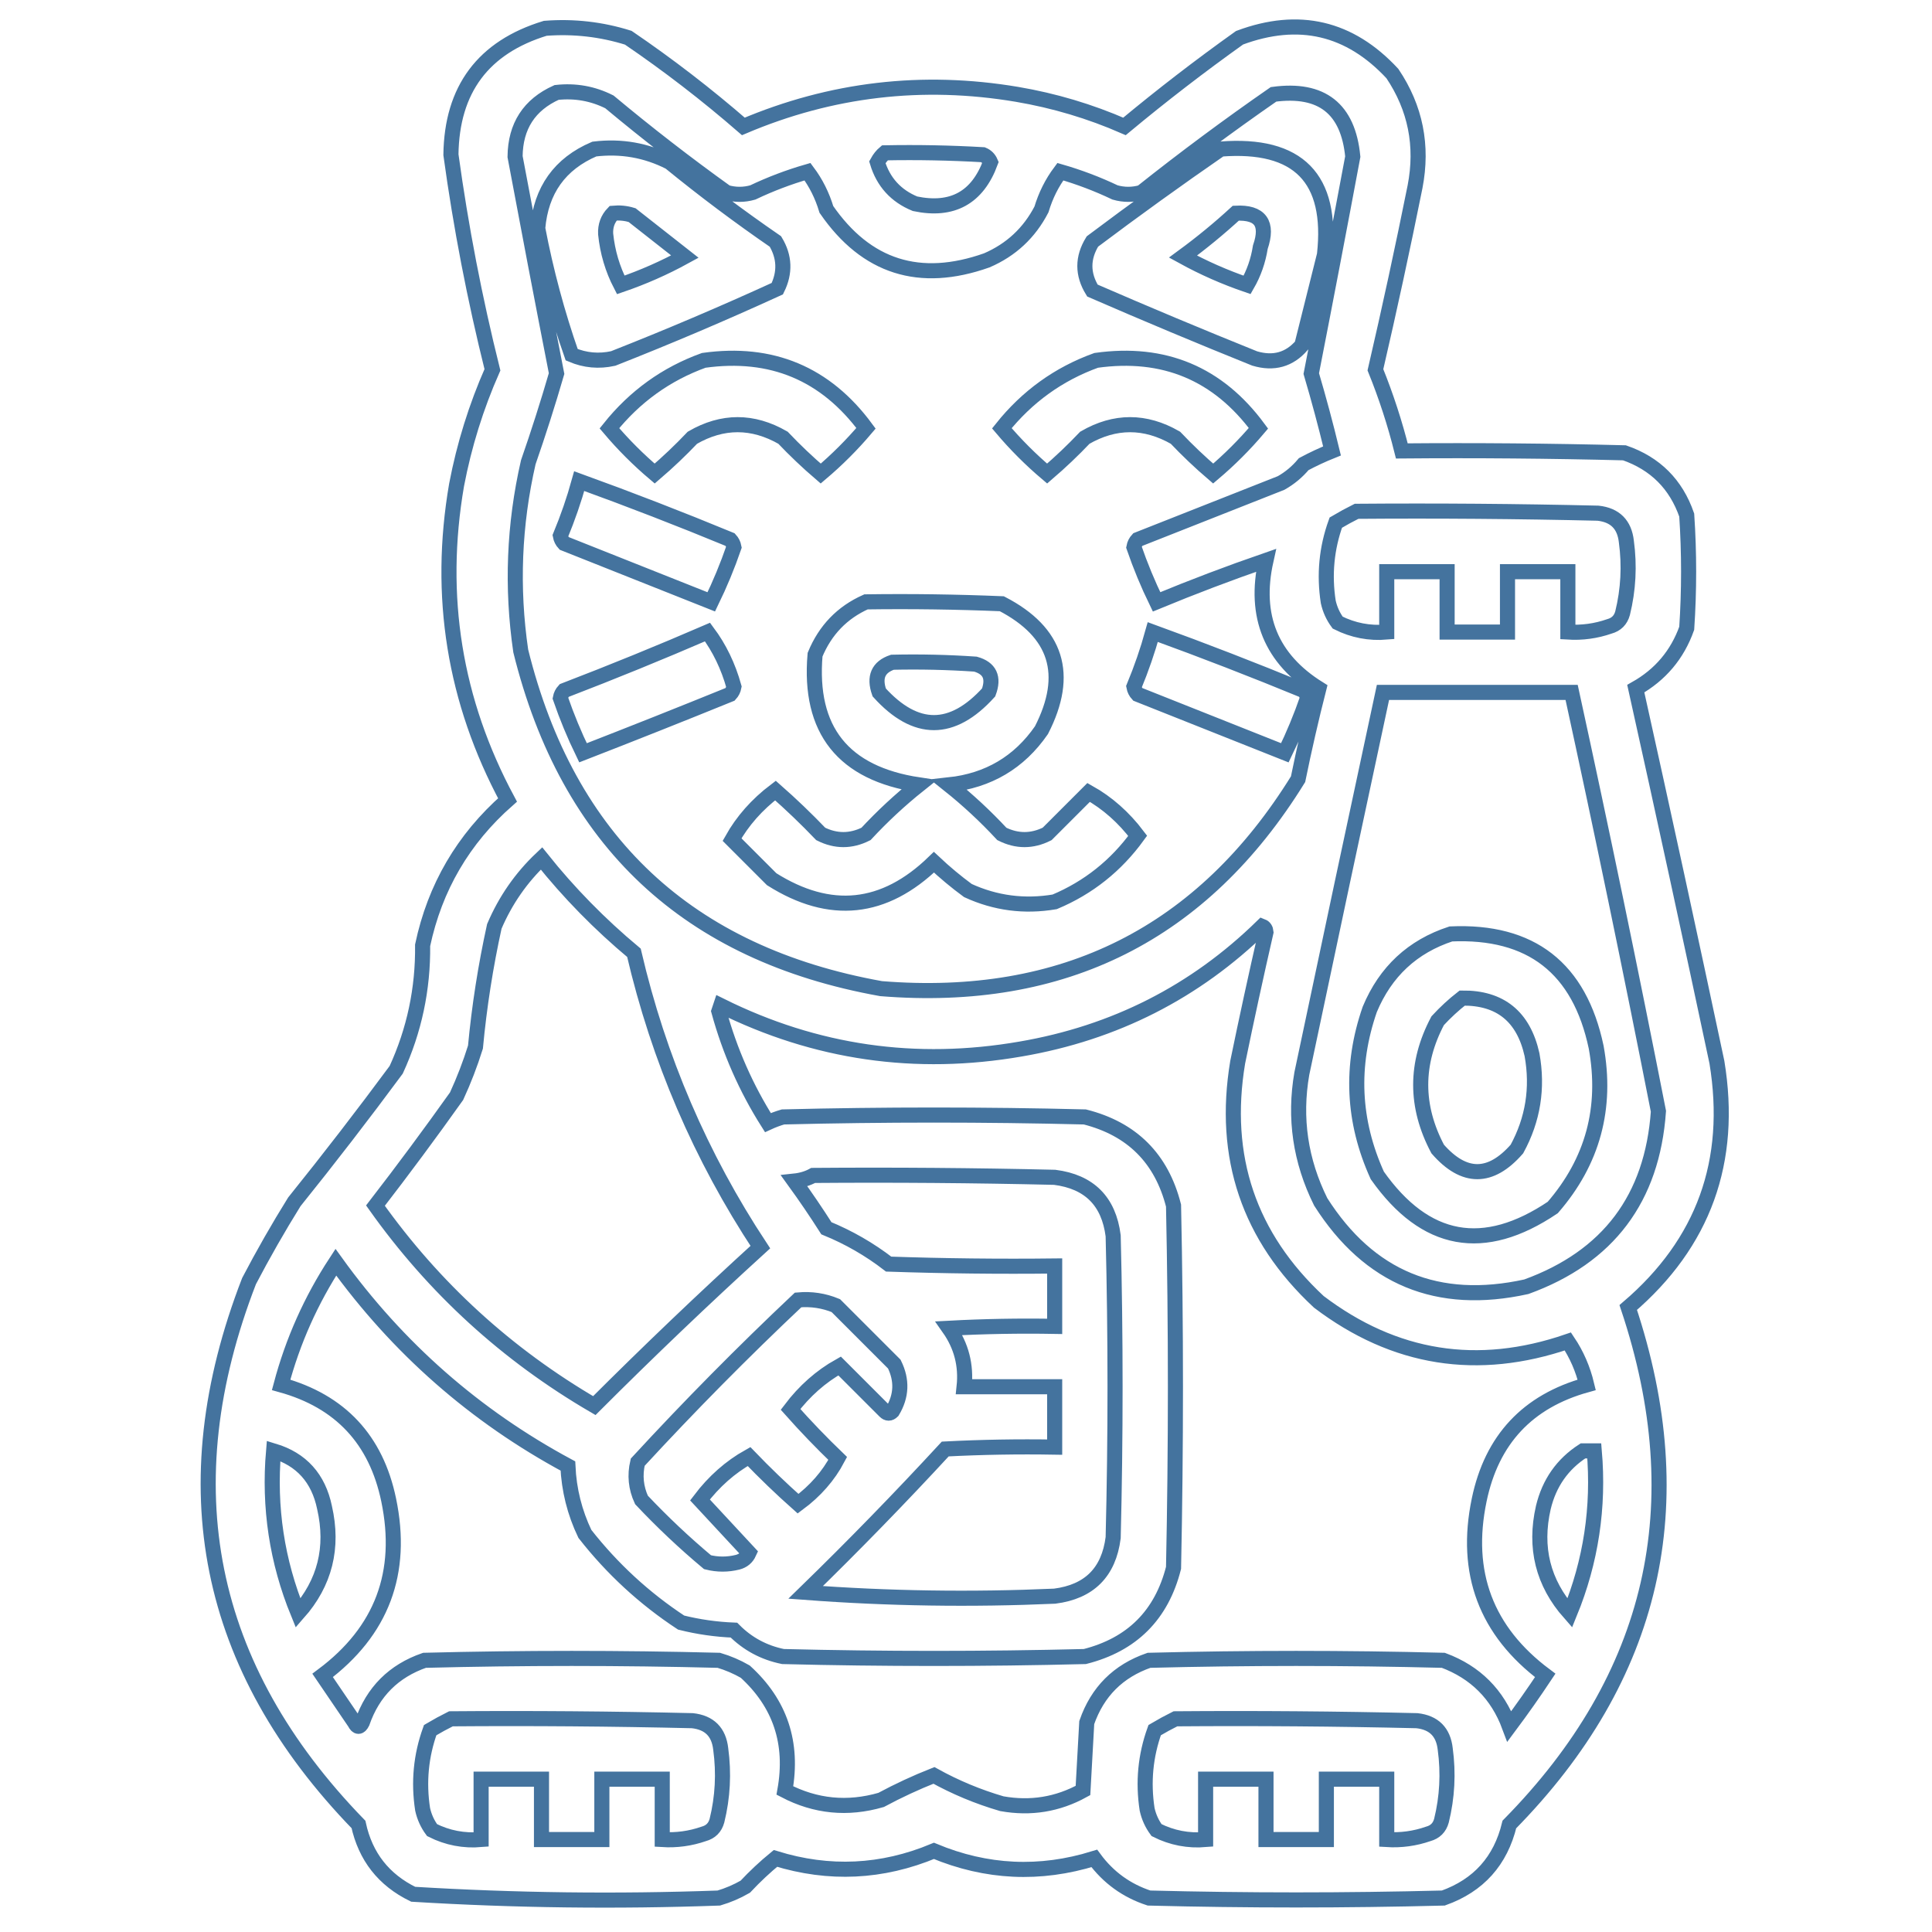 <svg xmlns="http://www.w3.org/2000/svg" viewBox="0 0 512 512">
	<path d="M144.5 7.5c7.523-.573 14.856.26 22 2.5 10.618 7.228 20.784 15.062 30.5 23.5 23.286-9.883 47.452-12.716 72.5-8.5 9.873 1.675 19.373 4.509 28.5 8.5 9.881-8.216 20.048-16.049 30.5-23.5 15.702-5.853 29.202-2.686 40.5 9.5 6.114 9.099 8.114 19.099 6 30-3.264 16.221-6.764 32.388-10.5 48.5 2.84 7.019 5.173 14.186 7 21.5 19.669-.167 39.336 0 59 .5 8.167 2.833 13.667 8.333 16.5 16.5.667 10 .667 20 0 30-2.495 6.997-6.995 12.331-13.5 16 7.322 32.955 14.488 65.955 21.5 99 4.311 26.246-3.522 47.912-23.5 65 17.451 52.265 6.951 97.932-31.5 137-2.333 9.665-8.166 16.165-17.5 19.5-26 .667-52 .667-78 0-5.949-1.948-10.783-5.448-14.5-10.5-14.411 4.471-28.578 3.804-42.5-2-13.764 5.735-27.764 6.402-42 2-2.791 2.289-5.458 4.789-8 7.5-2.217 1.275-4.551 2.275-7 3-27.062.974-54.062.64-81-1-7.818-3.819-12.652-9.986-14.5-18.5-40.398-41.623-50.065-89.623-29-144 3.747-7.163 7.747-14.163 12-21 9.242-11.486 18.242-23.153 27-35 4.793-10.427 7.126-21.427 7-33 3.244-15.322 10.744-28.156 22.5-38.5-14.08-26.216-18.58-54.049-13.5-83.5 2.008-10.535 5.175-20.701 9.5-30.5-4.697-18.82-8.364-37.819-11-57 .227-17.311 8.56-28.478 25-33.5Zm3 17c4.949-.541 9.616.292 14 2.5 10.048 8.382 20.381 16.382 31 24 2.333.667 4.667.667 7 0 4.678-2.226 9.511-4.059 14.5-5.5 2.223 2.969 3.89 6.302 5 10 10.552 15.293 24.718 19.793 42.5 13.5 6.443-2.777 11.277-7.277 14.5-13.5 1.11-3.698 2.777-7.032 5-10 4.989 1.441 9.822 3.274 14.5 5.5 2.333.667 4.667.667 7 0 11.385-9.052 23.051-17.719 35-26 12.777-1.713 19.777 3.787 21 16.5-3.585 19.174-7.251 38.34-11 57.5 2.02 6.846 3.853 13.679 5.5 20.5-2.545 1.022-5.045 2.188-7.5 3.5-1.708 2.043-3.708 3.71-6 5-12.667 5-25.333 10-38 15-.522.561-.855 1.228-1 2 1.71 4.964 3.71 9.798 6 14.5 9.588-3.964 19.255-7.631 29-11-3.299 14.802 1.368 26.136 14 34-2.023 7.946-3.856 15.946-5.5 24-25.306 40.904-62.139 59.404-110.5 55.5-51.178-9.178-83.012-39.011-95.5-89.5-2.455-16.801-1.789-33.468 2-50 2.713-7.803 5.213-15.636 7.5-23.5-3.749-19.16-7.415-38.326-11-57.5.086-8.069 3.753-13.735 11-17Zm87 16c8.673-.166 17.34 0 26 .5.928.388 1.595 1.055 2 2-3.461 9.399-10.128 13.065-20 11-5.079-2.079-8.412-5.746-10-11 .556-1.011 1.222-1.844 2-2.5Zm-72 16c1.699-.16 3.366.006 5 .5 4.667 3.667 9.333 7.333 14 11-5.425 2.978-11.091 5.478-17 7.5-2.176-4.197-3.51-8.697-4-13.5-.105-2.178.561-4.011 2-5.5Zm165 0c6.497-.32 8.664 2.68 6.5 9-.561 3.595-1.728 6.928-3.5 10-5.909-2.022-11.575-4.522-17-7.5 4.921-3.613 9.588-7.446 14-11.5Zm32 79c21.336-.167 42.669 0 64 .5 4.5.5 7 3 7.5 7.5.87 6.417.536 12.751-1 19-.5 1.833-1.667 3-3.5 3.5-3.56 1.237-7.227 1.737-11 1.5 0-5.333 0-10.667 0-16-5.333 0-10.667 0-16 0 0 5.333 0 10.667 0 16-5.333 0-10.667 0-16 0 0-5.333 0-10.667 0-16-5.333 0-10.667 0-16 0 0 5.333 0 10.667 0 16-4.58.387-8.914-.447-13-2.5-1.217-1.648-2.05-3.481-2.5-5.5-1.113-7.215-.446-14.215 2-21 1.876-1.109 3.709-2.109 5.5-3Zm-123 40c7.341-.166 14.674 0 22 .5 3.795 1.064 4.961 3.564 3.5 7.5-9.667 10.667-19.333 10.667-29 0-1.42-4.061-.254-6.728 3.5-8Zm130 8c16.667 0 33.333 0 50 0 8.053 36.931 15.719 73.931 23 111-1.632 23.112-13.298 38.612-35 46.5-23.488 5.176-41.655-2.324-54.5-22.5-5.389-10.86-7.056-22.194-5-34 7.105-33.695 14.272-67.362 21.5-101Zm-223 44c7.267 9.101 15.433 17.435 24.5 25 6.538 28.066 17.704 54.066 33.5 78-14.97 13.635-29.636 27.635-44 42-23.162-13.496-42.495-31.163-58-53 7.359-9.526 14.526-19.192 21.5-29 1.944-4.223 3.611-8.556 5-13 1.012-10.783 2.679-21.45 5-32 2.944-6.902 7.111-12.902 12.5-18Zm191 18c.597.235.93.735 1 1.5-2.627 11.469-5.127 22.969-7.5 34.5-4.184 25.117 2.983 46.283 21.5 63.5 20.066 15.207 42.066 18.707 66 10.5 2.329 3.466 3.995 7.3 5 11.5-15.678 4.346-25.178 14.512-28.5 30.5-4.019 19.284 1.814 34.784 17.5 46.5-3.044 4.588-6.21 9.088-9.5 13.5-3.167-8.5-9-14.333-17.5-17.5-26-.667-52-.667-78 0-8.167 2.833-13.667 8.333-16.5 16.5-.333 6-.667 12-1 18-6.712 3.699-13.879 4.866-21.5 3.5-6.321-1.845-12.321-4.345-18-7.5-4.782 1.89-9.448 4.057-14 6.5-8.879 2.574-17.379 1.741-25.5-2.5 2.253-12.577-1.247-23.077-10.5-31.5-2.217-1.275-4.551-2.275-7-3-26-.667-52-.667-78 0-8.167 2.833-13.667 8.333-16.5 16.5-.667 1.333-1.333 1.333-2 0-2.833-4.167-5.667-8.333-8.5-12.5 15.686-11.716 21.519-27.216 17.5-46.5-3.322-15.988-12.822-26.154-28.5-30.5 3.096-11.625 7.929-22.458 14.5-32.5 16.413 22.769 36.913 40.769 61.5 54 .284 6.332 1.784 12.332 4.5 18 7.247 9.249 15.747 17.083 25.5 23.5 4.583 1.145 9.249 1.811 14 2 3.6 3.634 7.933 5.967 13 7 26.667.667 53.333.667 80 0 12.5-3.167 20.333-11 23.5-23.5.667-32 .667-64 0-96-3.167-12.5-11-20.333-23.5-23.5-26.667-.667-53.333-.667-80 0-1.372.402-2.705.902-4 1.5-5.766-9.104-10.099-18.937-13-29.5.167-.5.333-1 .5-1.5 25.173 12.501 51.673 16.334 79.5 11.5 24.874-4.269 46.208-15.103 64-32.5Zm53 19c10.082-.105 16.248 4.895 18.5 15 1.597 8.854.264 17.187-4 25-7 8-14 8-21 0-6-11.333-6-22.667 0-34 2.063-2.234 4.229-4.234 6.5-6Zm-172 47c21.336-.167 42.669 0 64 .5 9.167 1.167 14.333 6.333 15.5 15.5.667 26.667.667 53.333 0 80-1.167 9.167-6.333 14.333-15.5 15.5-22.089.978-44.089.644-66-1 12.696-12.362 25.03-25.029 37-38 9.661-.5 19.328-.666 29-.5 0-5.333 0-10.667 0-16-8 0-16 0-24 0 .605-5.683-.729-10.849-4-15.5 9.327-.5 18.661-.666 28-.5 0-5.333 0-10.667 0-16-14.67.167-29.337 0-44-.5-5.074-3.913-10.574-7.08-16.5-9.5-2.71-4.253-5.543-8.42-8.5-12.5 1.882-.198 3.548-.698 5-1.5Zm-4 33c3.478-.316 6.812.184 10 1.5 5.167 5.167 10.333 10.333 15.5 15.5 2.109 4.281 1.942 8.448-.5 12.5-.667.667-1.333.667-2 0-4-4-8-8-12-12-4.968 2.782-9.302 6.616-13 11.5 3.985 4.485 8.151 8.818 12.5 13-2.446 4.633-5.946 8.633-10.5 12-4.485-3.985-8.818-8.151-13-12.5-4.968 2.782-9.302 6.616-13 11.5 4.333 4.667 8.667 9.333 13 14-.59 1.299-1.59 2.132-3 2.5-2.667.667-5.333.667-8 0-6.135-5.134-11.969-10.634-17.5-16.5-1.483-3.202-1.817-6.536-1-10 13.7-14.866 27.867-29.2 42.5-43Zm-139 40c7.387 2.228 11.887 7.228 13.5 15 2.436 10.634.102 19.967-7 28-5.622-13.736-7.788-28.069-6.5-43Zm347 0c1 0 2 0 3 0 1.288 14.931-.878 29.264-6.5 43-7.102-8.033-9.436-17.366-7-28 1.555-6.472 5.055-11.472 10.5-15Zm-300 71c21.336-.167 42.669 0 64 .5 4.5.5 7 3 7.5 7.5.87 6.417.536 12.751-1 19-.5 1.833-1.667 3-3.5 3.5-3.56 1.237-7.227 1.737-11 1.5 0-5.333 0-10.667 0-16-5.333 0-10.667 0-16 0 0 5.333 0 10.667 0 16-5.333 0-10.667 0-16 0 0-5.333 0-10.667 0-16-5.333 0-10.667 0-16 0 0 5.333 0 10.667 0 16-4.58.387-8.914-.447-13-2.5-1.217-1.648-2.05-3.481-2.5-5.5-1.113-7.215-.446-14.215 2-21 1.876-1.109 3.709-2.109 5.5-3Zm192 0c21.336-.167 42.669 0 64 .5 4.5.5 7 3 7.5 7.5.87 6.417.536 12.751-1 19-.5 1.833-1.667 3-3.5 3.5-3.56 1.237-7.227 1.737-11 1.5 0-5.333 0-10.667 0-16-5.333 0-10.667 0-16 0 0 5.333 0 10.667 0 16-5.333 0-10.667 0-16 0 0-5.333 0-10.667 0-16-5.333 0-10.667 0-16 0 0 5.333 0 10.667 0 16-4.58.387-8.914-.447-13-2.5-1.217-1.648-2.05-3.481-2.5-5.5-1.113-7.215-.446-14.215 2-21 1.876-1.109 3.709-2.109 5.5-3Zm-154-416c7.082-.857 13.749.309 20 3.5 9.05 7.385 18.384 14.385 28 21 2.442 4.052 2.609 8.219.5 12.5-14.319 6.552-28.819 12.719-43.5 18.5-3.795.837-7.461.504-11-1-3.818-10.914-6.818-22.08-9-33.5.862-10.091 5.862-17.091 15-21Zm5 17c-1.439 1.488-2.105 3.322-2 5.5.49 4.803 1.824 9.303 4 13.5 5.909-2.022 11.575-4.522 17-7.5-4.667-3.667-9.333-7.333-14-11-1.634-.493-3.301-.66-5-.5Zm161-17c20.574-1.594 29.741 7.739 27.5 28-2.001 8.005-4.001 16.005-6 24-3.308 3.827-7.474 4.994-12.5 3.5-14.415-5.805-28.748-11.805-43-18-2.667-4.333-2.667-8.667 0-13 11.224-8.433 22.557-16.6 34-24.5Zm4 17c-4.412 4.054-9.079 7.887-14 11.5 5.425 2.978 11.091 5.478 17 7.5 1.772-3.072 2.939-6.405 3.5-10 2.164-6.32-.003-9.32-6.5-9Zm-141 39c17.962-2.515 32.295 3.485 43 18-3.667 4.333-7.667 8.333-12 12-3.485-2.984-6.818-6.151-10-9.5-8.028-4.611-16.028-4.611-24 0-3.182 3.349-6.515 6.516-10 9.5-4.333-3.667-8.333-7.667-12-12 6.721-8.409 15.054-14.409 25-18Zm104 0c17.962-2.515 32.295 3.485 43 18-3.667 4.333-7.667 8.333-12 12-3.485-2.984-6.818-6.151-10-9.5-8.028-4.611-16.028-4.611-24 0-3.182 3.349-6.515 6.516-10 9.5-4.333-3.667-8.333-7.667-12-12 6.721-8.409 15.054-14.409 25-18Zm-137 32c13.427 4.866 26.761 10.032 40 15.5.522.561.855 1.228 1 2-1.71 4.964-3.71 9.798-6 14.5-13-5.167-26-10.333-39-15.5-.522-.561-.855-1.228-1-2 1.974-4.756 3.641-9.59 5-14.5Zm76 32c12.005-.167 24.005 0 36 .5 14.572 7.558 18.072 18.725 10.5 33.5-5.9 8.538-14.067 13.371-24.5 14.5 4.967 3.966 9.634 8.299 14 13 4 2 8 2 12 0 3.667-3.667 7.333-7.333 11-11 4.968 2.782 9.302 6.616 13 11.5-5.747 7.923-13.081 13.757-22 17.5-8.029 1.356-15.695.356-23-3-3.146-2.312-6.146-4.812-9-7.5-13.175 12.769-27.509 14.269-43 4.5-3.5-3.5-7-7-10.5-10.5 2.782-4.968 6.616-9.302 11.5-13 4.152 3.651 8.152 7.484 12 11.5 4 2 8 2 12 0 4.366-4.701 9.033-9.034 14-13-20.039-3.022-29.205-14.522-27.5-34.5 2.687-6.519 7.187-11.186 13.5-14Zm7 16c-3.754 1.272-4.92 3.939-3.5 8 9.667 10.667 19.333 10.667 29 0 1.461-3.936.295-6.436-3.5-7.5-7.326-.5-14.659-.666-22-.5Zm-49-8c3.156 4.227 5.49 9.06 7 14.5-.145.772-.478 1.439-1 2-12.96 5.265-25.96 10.431-39 15.5-2.29-4.702-4.29-9.536-6-14.5.145-.772.478-1.439 1-2 12.869-4.943 25.536-10.11 38-15.5Zm118 0c13.423 4.876 26.757 10.043 40 15.5.522.561.855 1.228 1 2-1.71 4.964-3.71 9.798-6 14.5-13-5.167-26-10.333-39-15.5-.522-.561-.855-1.228-1-2 1.974-4.756 3.641-9.59 5-14.5Zm79 80c21.249-.944 34.083 9.056 38.5 30 2.933 16.111-.901 30.278-11.5 42.5-18.29 12.326-33.79 9.493-46.5-8.5-6.519-14.377-7.185-29.044-2-44 4.171-10.009 11.338-16.675 21.5-20Zm3 17c-2.271 1.766-4.437 3.766-6.5 6-6 11.333-6 22.667 0 34 7 8 14 8 21 0 4.264-7.813 5.597-16.146 4-25-2.252-10.105-8.418-15.105-18.5-15Z" stroke="#44739e" stroke-width="4" fill="none"/>
</svg>